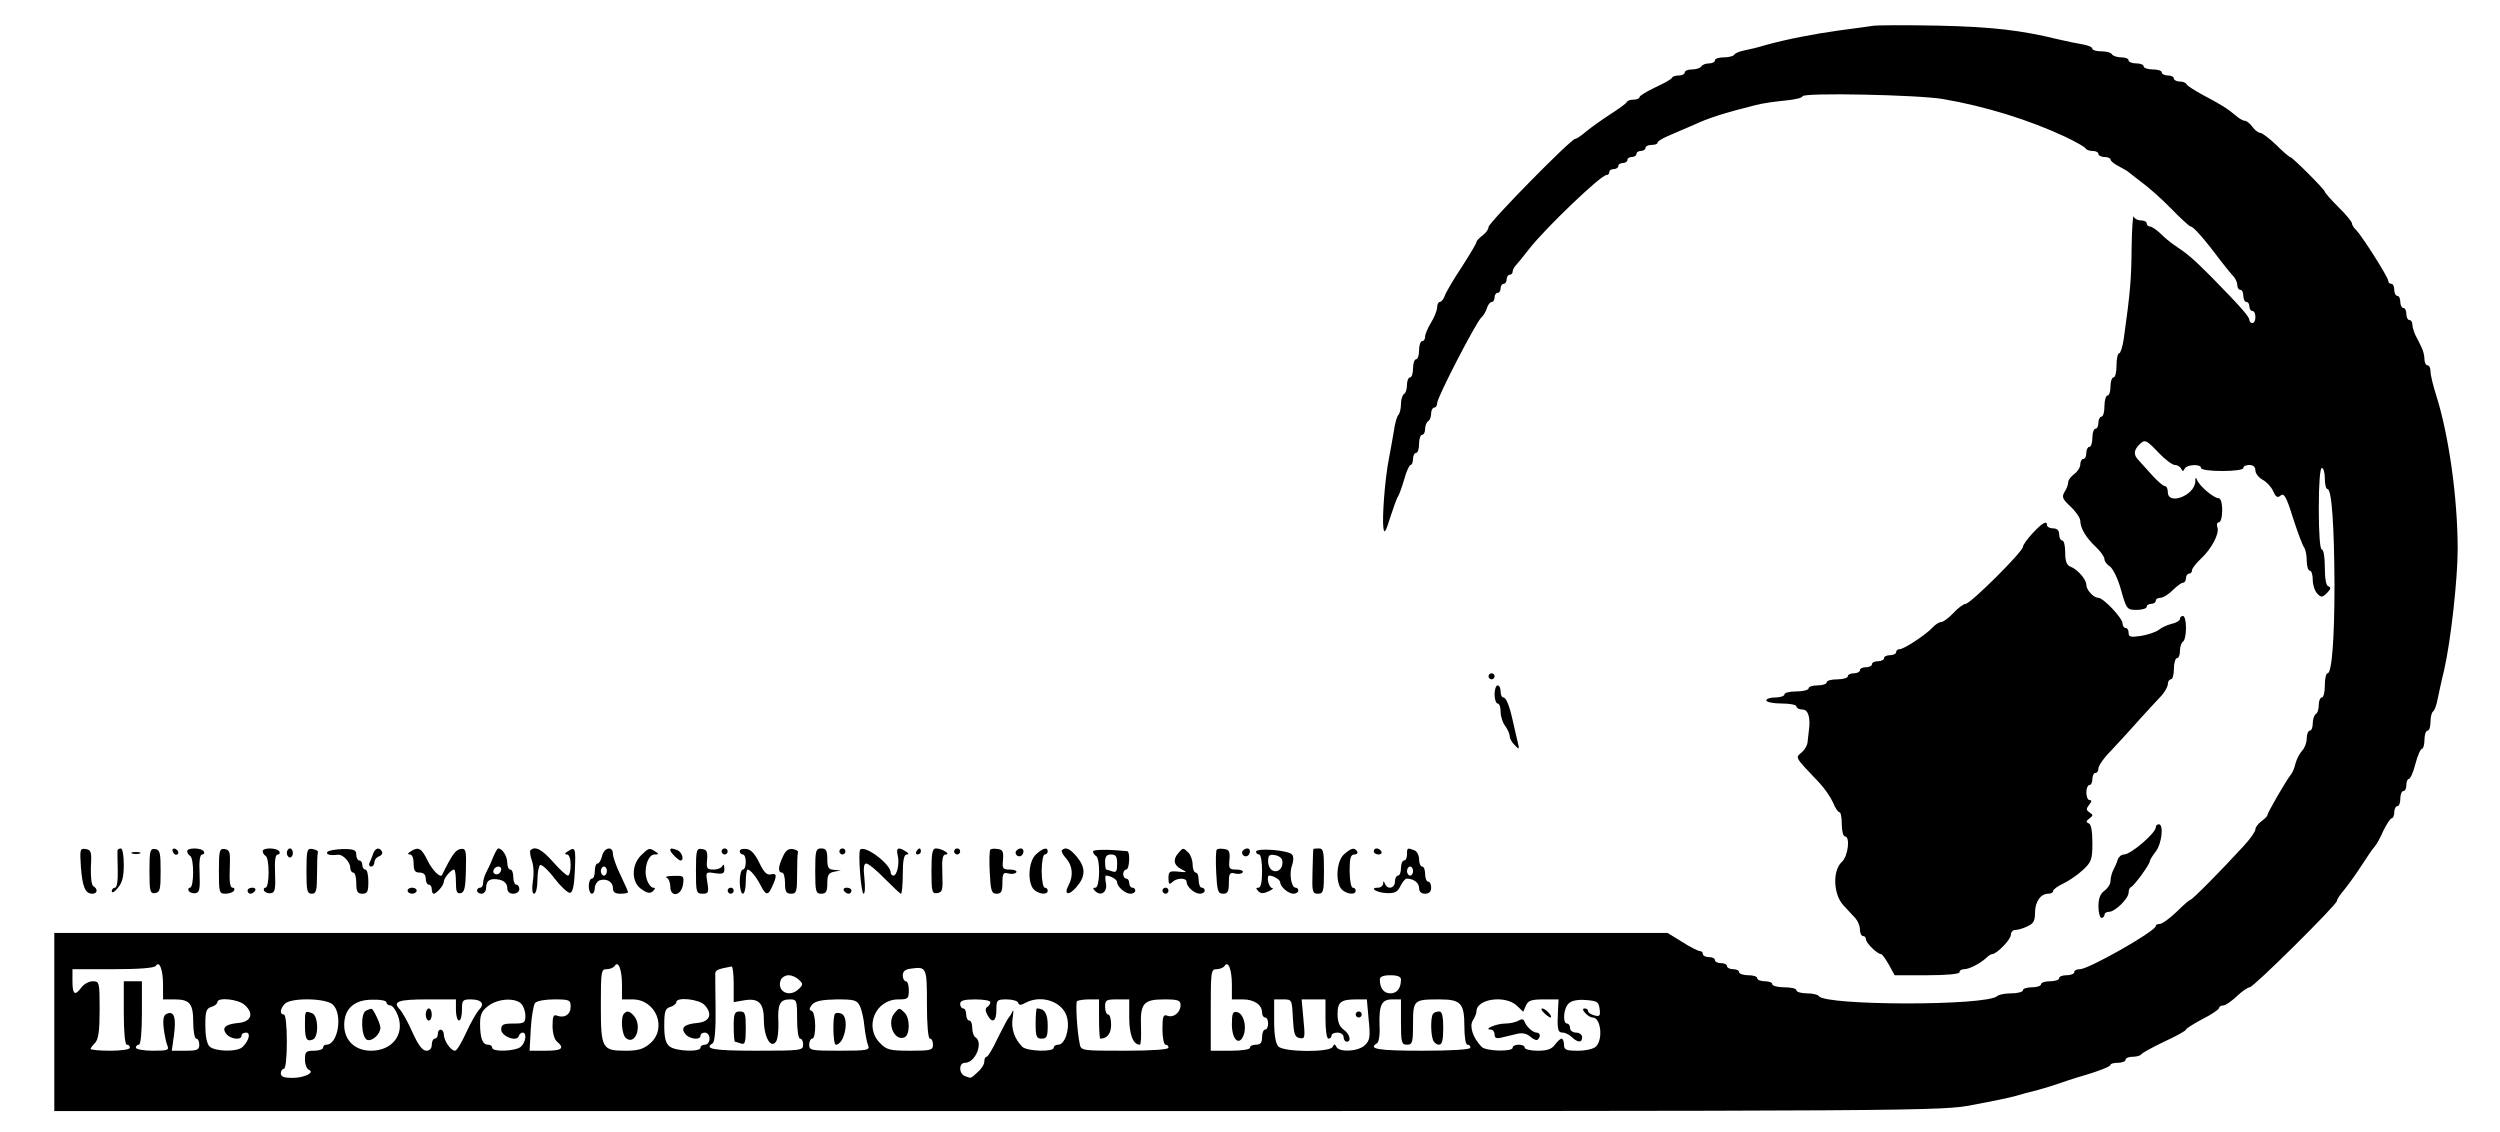<?xml version="1.0" standalone="no"?>
<!DOCTYPE svg PUBLIC "-//W3C//DTD SVG 20010904//EN"
 "http://www.w3.org/TR/2001/REC-SVG-20010904/DTD/svg10.dtd">
<svg version="1.0" xmlns="http://www.w3.org/2000/svg"
 width="828pt" height="375pt" viewBox="0 0 828 375"
 preserveAspectRatio="xMidYMid meet">

<g transform="translate(0,375) scale(0.1,-0.1)"
fill="#000000" stroke="none">
<path d="M6200 3664 c-14 -2 -63 -9 -110 -15 -86 -12 -173 -29 -245 -49 -22
-7 -52 -14 -68 -17 -15 -3 -30 -9 -33 -14 -3 -5 -18 -9 -35 -9 -16 0 -29 -4
-29 -10 0 -5 -9 -10 -19 -10 -11 0 -23 -4 -26 -10 -3 -5 -17 -10 -31 -10 -13
0 -24 -4 -24 -10 0 -5 -9 -10 -19 -10 -11 0 -21 -3 -23 -7 -1 -5 -27 -19 -55
-32 -29 -14 -53 -28 -53 -33 0 -4 -9 -8 -19 -8 -11 0 -21 -3 -23 -8 -1 -4 -26
-22 -54 -40 -28 -18 -64 -44 -80 -57 -16 -14 -33 -25 -37 -25 -14 0 -287 -278
-287 -292 0 -8 -9 -20 -20 -28 -11 -8 -20 -18 -20 -22 0 -4 -22 -41 -49 -83
-28 -42 -53 -85 -56 -95 -4 -11 -11 -20 -16 -20 -5 0 -9 -8 -9 -17 0 -10 -9
-33 -20 -51 -11 -18 -20 -39 -20 -47 0 -8 -4 -15 -10 -15 -5 0 -10 -13 -10
-30 0 -16 -4 -30 -10 -30 -5 0 -10 -13 -10 -30 0 -16 -4 -30 -10 -30 -5 0 -10
-11 -10 -24 0 -14 -4 -28 -10 -31 -5 -3 -10 -19 -10 -34 0 -15 -4 -31 -9 -36
-5 -6 -11 -28 -14 -50 -4 -22 -11 -65 -17 -95 -13 -65 -23 -196 -18 -230 3
-19 8 -11 22 35 11 33 22 65 26 70 4 6 13 31 21 58 7 26 17 47 21 47 4 0 8 9
8 20 0 11 5 20 10 20 6 0 10 14 10 30 0 17 5 30 10 30 6 0 10 9 10 19 0 11 5
23 10 26 6 3 10 15 10 26 0 10 5 19 10 19 6 0 10 7 10 15 0 19 126 262 145
282 8 7 17 22 20 33 3 11 11 20 16 20 5 0 9 7 9 15 0 8 5 15 10 15 6 0 10 7
10 15 0 8 5 15 10 15 6 0 10 7 10 15 0 8 5 15 10 15 6 0 10 5 10 11 0 6 6 16
13 23 6 7 26 31 42 52 54 69 237 244 255 244 6 0 10 5 10 10 0 6 7 10 15 10 8
0 15 5 15 10 0 6 7 10 15 10 8 0 15 5 15 10 0 6 7 10 15 10 8 0 15 5 15 10 0
6 7 10 15 10 8 0 15 5 15 10 0 6 9 10 20 10 11 0 20 3 20 8 0 4 15 13 33 21
17 7 56 24 86 37 49 23 102 40 206 66 22 6 66 12 98 15 31 3 57 9 57 14 0 13
384 5 465 -9 141 -24 288 -70 405 -125 36 -17 67 -35 68 -39 2 -4 12 -8 23 -8
10 0 19 -4 19 -10 0 -5 9 -10 20 -10 11 0 20 -4 20 -8 0 -5 12 -15 28 -23 15
-8 29 -16 32 -19 3 -3 23 -18 45 -35 22 -16 66 -55 97 -87 31 -32 60 -58 63
-58 10 0 47 -43 105 -120 14 -18 31 -39 38 -46 6 -7 12 -20 12 -28 0 -9 5 -16
10 -16 6 0 10 -9 10 -20 0 -11 5 -20 10 -20 6 0 10 -7 10 -15 0 -8 5 -15 10
-15 6 0 10 -9 10 -20 0 -11 -4 -20 -10 -20 -5 0 -10 5 -10 10 0 11 -27 42
-126 143 -60 60 -77 75 -125 107 -12 8 -32 25 -45 38 -13 12 -28 22 -34 22 -5
0 -10 5 -10 10 0 6 -9 10 -19 10 -11 0 -22 6 -24 13 -3 6 -6 -40 -7 -103 -1
-104 -4 -145 -26 -302 -4 -27 -11 -48 -15 -48 -5 0 -9 -18 -9 -40 0 -22 -4
-40 -10 -40 -5 0 -10 -13 -10 -30 0 -16 -4 -30 -10 -30 -5 0 -10 -16 -10 -35
0 -19 -4 -35 -10 -35 -5 0 -10 -9 -10 -20 0 -11 -4 -20 -10 -20 -5 0 -10 -13
-10 -30 0 -16 -4 -30 -10 -30 -5 0 -10 -9 -10 -20 0 -11 -4 -20 -10 -20 -5 0
-10 -8 -10 -18 0 -10 -9 -24 -20 -32 -11 -8 -20 -20 -20 -27 0 -7 -5 -22 -12
-32 -10 -17 -7 -24 20 -49 18 -17 32 -38 32 -47 0 -24 19 -56 52 -87 15 -14
28 -32 28 -40 0 -7 8 -18 18 -24 10 -7 27 -41 37 -78 18 -64 20 -66 52 -66 18
0 33 5 33 10 0 6 7 10 15 10 8 0 15 5 15 10 0 6 7 10 15 10 9 0 27 11 41 25
14 14 29 25 34 25 6 0 10 7 10 15 0 8 5 15 10 15 6 0 10 5 10 11 0 6 13 23 29
38 36 33 63 85 55 105 -3 9 -1 16 5 16 6 0 11 17 11 40 0 25 -5 40 -12 40 -16
0 -63 40 -71 60 -4 11 -6 9 -6 -5 -2 -46 -91 -80 -91 -35 0 11 -4 20 -10 20
-5 0 -24 16 -42 36 -18 20 -39 43 -45 50 -17 17 -16 32 1 50 20 20 23 19 66
-26 21 -22 45 -40 53 -40 9 0 18 -6 21 -12 5 -10 7 -10 12 0 7 14 54 16 54 2
0 -6 30 -10 70 -10 40 0 70 4 70 10 0 6 9 10 20 10 13 0 20 -7 20 -18 0 -10
11 -24 24 -31 13 -7 29 -24 35 -38 9 -20 14 -23 25 -14 11 9 19 -5 41 -76 16
-49 32 -92 37 -97 4 -6 8 -25 8 -43 0 -18 5 -33 10 -33 6 0 10 -14 10 -31 0
-17 7 -37 15 -45 13 -14 17 -13 32 2 13 13 14 19 5 22 -8 2 -12 25 -12 63 0
33 -4 59 -10 59 -6 0 -10 52 -10 135 0 83 4 135 10 135 6 0 10 -16 10 -35 0
-19 4 -35 9 -35 14 0 22 -123 23 -315 0 -185 -9 -295 -23 -295 -5 0 -9 -18 -9
-40 0 -22 -4 -40 -10 -40 -5 0 -10 -11 -10 -24 0 -14 -4 -28 -10 -31 -5 -3
-10 -17 -10 -31 0 -13 -4 -24 -10 -24 -5 0 -10 -12 -10 -26 0 -14 -7 -32 -15
-40 -8 -9 -18 -27 -22 -42 -3 -14 -10 -31 -15 -37 -14 -16 -78 -127 -78 -134
0 -4 -9 -13 -20 -21 -11 -8 -20 -20 -20 -27 0 -7 -17 -31 -37 -53 -77 -84
-172 -180 -178 -180 -3 0 -24 -18 -46 -40 -23 -22 -48 -40 -55 -40 -8 0 -14
-3 -14 -7 0 -17 -222 -143 -251 -143 -11 0 -19 -4 -19 -10 0 -5 -11 -10 -25
-10 -14 0 -25 -4 -25 -10 0 -5 -13 -10 -30 -10 -16 0 -30 -4 -30 -10 0 -5 -13
-10 -30 -10 -16 0 -30 -4 -30 -10 0 -5 -17 -10 -38 -10 -21 0 -42 -4 -47 -9
-35 -33 -571 -32 -591 0 -3 5 -21 9 -40 9 -19 0 -34 5 -34 10 0 6 -18 10 -40
10 -22 0 -40 5 -40 10 0 6 -11 10 -25 10 -14 0 -25 5 -25 10 0 6 -13 10 -30
10 -16 0 -30 5 -30 10 0 6 -9 10 -20 10 -11 0 -20 5 -20 10 0 6 -9 10 -20 10
-11 0 -20 5 -20 10 0 6 -9 10 -20 10 -11 0 -20 5 -20 10 0 6 -4 10 -10 10 -5
0 -32 13 -58 30 l-49 30 -2672 0 -2671 0 0 -295 0 -295 3124 0 c3112 0 3125 0
3233 21 59 11 122 24 138 29 17 5 50 14 75 20 25 7 54 16 65 20 11 4 55 19 97
31 43 13 78 27 78 32 0 4 11 7 25 7 14 0 25 5 25 10 0 6 11 10 24 10 13 0 26
4 28 8 2 4 36 23 76 42 39 18 72 36 72 40 0 3 25 19 55 35 30 15 55 32 55 37
0 4 6 8 14 8 7 0 27 14 44 30 18 17 37 30 43 30 13 0 289 274 289 286 0 5 11
22 25 38 13 16 39 52 57 80 18 28 37 56 43 62 6 6 19 30 29 53 11 22 23 41 28
41 4 0 8 9 8 20 0 11 5 20 10 20 6 0 10 11 10 25 0 14 5 25 10 25 6 0 10 9 10
20 0 11 4 20 8 20 5 0 15 22 22 50 7 27 17 50 22 50 4 0 8 14 8 30 0 17 5 30
10 30 6 0 10 13 10 29 0 17 4 32 9 35 4 3 11 20 14 38 4 18 13 62 22 98 22 95
45 302 45 401 0 169 -29 375 -70 506 -11 34 -20 71 -20 83 0 11 -4 20 -10 20
-5 0 -10 9 -10 20 0 11 -4 29 -10 40 -5 11 -14 29 -20 40 -5 11 -10 27 -10 35
0 8 -4 15 -10 15 -5 0 -10 9 -10 20 0 11 -4 20 -10 20 -5 0 -10 9 -10 20 0 11
-4 20 -10 20 -5 0 -10 9 -10 20 0 11 -4 20 -10 20 -5 0 -10 4 -10 10 0 12 -86
147 -106 168 -8 7 -14 17 -14 22 0 5 -20 30 -45 54 -25 25 -45 48 -45 51 0 7
-108 115 -115 115 -3 0 -24 18 -46 40 -23 22 -47 40 -53 40 -6 0 -18 9 -26 20
-8 11 -19 20 -25 20 -6 0 -20 8 -31 18 -26 22 -48 36 -109 68 -27 15 -51 30
-53 35 -2 5 -12 9 -23 9 -10 0 -19 5 -19 10 0 6 -9 10 -20 10 -11 0 -20 5 -20
10 0 6 -13 10 -30 10 -16 0 -30 5 -30 10 0 6 -11 10 -25 10 -14 0 -25 5 -25
10 0 6 -11 10 -24 10 -14 0 -28 5 -31 10 -3 6 -19 10 -36 10 -16 0 -29 4 -29
9 0 5 -15 11 -32 14 -18 3 -53 10 -78 16 -127 31 -220 42 -400 46 -107 2 -206
2 -220 -1z m-5660 -3176 l0 -48 38 0 c51 0 62 -14 62 -77 0 -29 5 -53 10 -53
6 0 10 -9 10 -20 0 -17 -7 -20 -45 -20 l-46 0 7 50 c8 59 1 82 -22 73 -12 -4
-15 -16 -12 -47 3 -23 8 -49 12 -58 7 -16 2 -18 -48 -18 -31 0 -56 5 -56 10 0
6 5 10 10 10 6 0 10 42 10 105 l0 105 -30 0 -30 0 0 -105 c0 -63 4 -105 10
-105 6 0 10 -4 10 -10 0 -6 -28 -10 -65 -10 -36 0 -65 3 -65 6 0 3 7 12 15 20
11 12 15 39 15 110 0 91 -1 94 -23 94 -12 0 -29 -9 -37 -20 -22 -30 -30 -24
-30 20 l0 40 134 0 c88 0 137 4 142 11 12 19 24 -13 24 -63z m1520 0 l0 -48
35 0 c78 0 116 -96 58 -146 -22 -19 -40 -24 -81 -24 -78 0 -82 7 -82 149 0
113 1 121 19 121 11 0 23 5 27 11 12 19 24 -13 24 -63z m2020 0 l0 -48 36 0
c38 0 64 -18 64 -44 0 -9 5 -16 10 -16 6 0 10 -9 10 -20 0 -11 -4 -20 -10 -20
-5 0 -10 -11 -10 -25 0 -18 -5 -25 -20 -25 -11 0 -20 -4 -20 -10 0 -6 -28 -10
-65 -10 l-65 0 0 135 c0 127 1 135 19 135 11 0 23 5 27 11 12 19 24 -13 24
-63z m-1650 3 l0 -60 35 6 c48 8 65 -9 65 -66 0 -55 23 -96 40 -71 6 8 9 38 8
65 -3 59 5 75 38 75 23 0 24 -3 24 -65 0 -37 4 -65 10 -65 6 0 10 -9 10 -20 0
-19 -7 -20 -155 -20 -142 0 -176 6 -144 25 6 5 10 47 9 114 -1 58 -1 111 -1
118 1 10 10 14 54 22 4 0 7 -26 7 -58z m640 -67 c0 -69 4 -114 10 -114 6 0 10
-9 10 -20 0 -18 -7 -20 -75 -20 -67 0 -79 3 -100 25 -54 53 -16 145 60 145 32
0 35 2 35 30 0 17 -4 30 -10 30 -5 0 -10 9 -10 19 0 14 8 21 28 23 51 7 52 4
52 -118z m-424 81 c14 -13 14 -17 0 -30 -31 -31 -75 -9 -60 30 4 8 15 15 26
15 11 0 26 -7 34 -15z m1994 1 c0 -29 -13 -46 -35 -46 -22 0 -35 17 -35 46 0
9 11 14 35 14 24 0 35 -5 35 -14z m-3829 -85 c31 -28 21 -55 -21 -59 -44 -4
-57 -16 -40 -37 14 -17 50 -21 50 -5 0 6 7 10 15 10 16 0 10 -26 -11 -47 -17
-18 -92 -16 -110 1 -9 9 -14 35 -14 70 0 46 3 56 20 61 11 3 20 11 20 16 0 17
70 10 91 -10z m291 2 c34 -31 18 -133 -21 -133 -6 0 -11 -4 -11 -10 0 -5 -13
-10 -30 -10 -26 0 -30 -3 -30 -29 0 -16 6 -32 13 -34 21 -9 -15 -27 -55 -27
-27 0 -38 4 -38 15 0 8 5 15 10 15 6 0 10 37 10 90 0 53 -4 90 -10 90 -14 0
-13 18 3 35 18 21 135 20 159 -2z m178 7 c0 -5 6 -10 13 -10 7 0 18 -15 25
-34 23 -62 -19 -116 -89 -116 -53 0 -89 34 -89 85 0 54 33 84 93 84 26 1 47
-3 47 -9z m230 -25 c0 -19 5 -35 10 -35 6 0 10 16 10 35 0 32 2 35 29 35 36 0
48 -15 27 -35 -8 -9 -27 -42 -42 -75 -15 -33 -31 -60 -37 -60 -14 0 -36 32
-37 53 0 21 -20 23 -20 2 0 -8 -4 -15 -10 -15 -5 0 -10 -9 -10 -20 0 -13 -7
-20 -18 -20 -13 0 -27 19 -46 61 -15 34 -34 68 -42 76 -25 26 -5 33 92 33 l94
0 0 -35z m216 21 c8 -8 14 -26 14 -40 0 -24 -4 -26 -40 -26 -33 0 -40 -3 -40
-20 0 -22 51 -42 58 -22 2 7 8 12 13 12 14 0 11 -30 -5 -46 -16 -16 -96 -19
-96 -4 0 6 -6 10 -14 10 -18 0 -26 22 -26 70 0 30 6 43 28 59 32 24 87 27 108
7z m164 -10 c0 -26 -20 -39 -45 -30 -12 5 -15 -2 -15 -34 0 -23 6 -45 15 -52
26 -22 16 -30 -38 -30 l-53 0 4 73 c2 39 9 78 14 85 6 7 33 12 64 12 50 0 54
-2 54 -24z m444 5 c27 -30 17 -55 -24 -59 -44 -4 -57 -16 -40 -37 14 -17 50
-21 50 -5 0 6 7 10 15 10 8 0 15 -9 15 -20 0 -11 -7 -20 -15 -20 -8 0 -15 -4
-15 -10 0 -15 -82 -12 -102 4 -13 10 -18 28 -18 69 0 47 3 57 20 62 11 3 20
11 20 16 0 18 76 10 94 -10z m514 -3 c6 -13 13 -43 15 -68 3 -25 8 -53 12 -62
7 -16 -2 -18 -94 -18 -94 0 -101 1 -101 20 0 11 5 20 10 20 14 0 13 87 -2 92
-9 3 -8 9 2 21 11 12 33 16 81 17 58 0 67 -2 77 -22z m432 13 c0 -6 -5 -13
-10 -16 -7 -4 -7 -13 0 -26 16 -30 30 -23 30 16 0 33 2 35 34 35 19 0 36 -5
38 -11 3 -9 9 -9 25 0 55 29 128 1 138 -53 8 -38 -9 -86 -30 -86 -8 0 -15 -4
-15 -10 0 -15 -89 -12 -104 3 -26 26 -38 60 -32 96 3 20 3 29 -1 21 -3 -8 -9
-17 -12 -20 -3 -3 -19 -33 -36 -67 -16 -35 -33 -63 -37 -63 -5 0 -8 -7 -8 -16
0 -9 -10 -25 -22 -35 -24 -22 -21 -21 -42 -13 -21 8 -21 44 0 44 35 0 62 68
34 85 -5 3 -10 17 -10 31 0 13 -4 24 -10 24 -5 0 -10 9 -10 20 0 11 -4 20 -10
20 -5 0 -10 7 -10 15 0 11 12 15 50 15 28 0 50 -4 50 -9z m360 -56 c0 -36 2
-65 4 -65 23 0 36 17 36 46 0 19 -4 34 -10 34 -5 0 -10 11 -10 25 0 23 4 25
40 25 l40 0 0 -61 c0 -55 13 -89 35 -89 4 0 5 27 4 59 -3 78 8 91 77 91 46 0
54 -3 54 -19 0 -24 -23 -43 -44 -35 -13 5 -16 -2 -16 -45 0 -28 5 -51 10 -51
6 0 10 -4 10 -10 0 -6 -55 -10 -145 -10 -142 0 -145 0 -149 23 -9 42 -14 135
-9 141 4 3 21 6 40 6 l33 0 0 -65z m642 3 c3 -52 6 -63 22 -66 18 -4 19 1 13
62 l-6 66 39 0 40 0 0 -65 c0 -37 4 -65 10 -65 6 0 10 5 10 10 0 6 9 10 20 10
11 0 20 -7 20 -15 0 -8 5 -15 10 -15 17 0 11 25 -10 40 -14 10 -20 26 -20 51
0 41 11 49 64 49 l33 0 6 -67 c6 -58 4 -69 -13 -85 -22 -21 -85 -24 -94 -5 -5
10 -7 10 -12 0 -8 -19 -161 -18 -180 1 -9 10 -14 37 -14 85 l0 71 30 0 c29 0
29 -1 32 -62z m358 -13 c0 -68 2 -75 20 -75 18 0 20 7 20 69 0 79 2 81 87 81
71 0 83 -12 83 -89 0 -34 4 -61 10 -61 6 0 10 -4 10 -10 0 -6 -60 -10 -160
-10 -147 0 -181 6 -149 25 6 4 10 30 8 59 -2 68 7 86 42 86 l29 0 0 -75z m383
55 l22 -21 9 21 c7 16 18 20 58 20 l50 0 -2 -37 c-3 -62 -1 -73 16 -73 8 0 22
-7 30 -15 20 -19 34 -19 34 0 0 8 -9 15 -20 15 -11 0 -20 7 -20 15 0 8 -4 15
-10 15 -15 0 -12 50 5 66 10 10 29 14 57 12 38 -3 43 -6 46 -30 3 -22 0 -26
-17 -21 -12 3 -21 9 -21 14 0 5 -5 9 -11 9 -8 0 -8 -5 1 -15 7 -8 18 -15 25
-15 27 0 35 -72 11 -96 -8 -8 -34 -14 -60 -14 -39 0 -46 3 -46 20 0 11 -4 20
-8 20 -4 0 -14 -9 -22 -20 -11 -15 -26 -20 -57 -20 -24 0 -43 5 -43 10 0 6 -9
10 -20 10 -11 0 -20 -4 -20 -10 0 -14 -89 -12 -103 3 -29 30 -41 68 -29 87 7
11 12 24 12 30 0 42 94 55 133 20z"/>
<path d="M2067 393 c-12 -11 -8 -70 6 -81 31 -26 55 39 27 73 -14 16 -23 19
-33 8z"/>
<path d="M4080 357 c0 -51 25 -73 39 -35 11 30 -1 72 -22 76 -14 3 -17 -5 -17
-41z"/>
<path d="M2430 350 c0 -27 2 -50 4 -50 2 0 11 -3 20 -6 13 -5 16 3 16 50 0 49
-2 56 -20 56 -17 0 -20 -7 -20 -50z"/>
<path d="M2963 395 c-27 -31 -2 -94 32 -81 19 7 20 63 1 82 -17 17 -18 17 -33
-1z"/>
<path d="M1010 357 c0 -48 5 -58 26 -50 20 7 19 79 -2 87 -24 9 -24 9 -24 -37z"/>
<path d="M1213 403 c-20 -7 -17 -89 3 -97 16 -6 43 18 44 40 0 13 -24 64 -30
63 -3 0 -11 -3 -17 -6z"/>
<path d="M1410 390 c0 -11 5 -20 10 -20 6 0 10 9 10 20 0 11 -4 20 -10 20 -5
0 -10 -9 -10 -20z"/>
<path d="M2766 393 c-9 -9 -7 -103 2 -103 30 0 47 92 18 103 -8 3 -17 3 -20 0z"/>
<path d="M3430 360 c0 -43 3 -50 20 -50 17 0 20 7 20 44 0 40 -11 56 -36 56
-2 0 -4 -22 -4 -50z"/>
<path d="M4490 390 c0 -5 5 -10 10 -10 6 0 10 5 10 10 0 6 -4 10 -10 10 -5 0
-10 -4 -10 -10z"/>
<path d="M4747 393 c-9 -8 -9 -66 -1 -87 3 -9 12 -16 20 -16 10 0 14 15 14 55
0 39 -4 55 -13 55 -8 0 -17 -3 -20 -7z"/>
<path d="M5114 395 c8 -8 18 -15 22 -15 3 0 1 7 -6 15 -7 8 -17 15 -22 15 -5
0 -3 -7 6 -15z"/>
<path d="M5030 370 c-8 -5 -28 -10 -45 -10 -29 0 -75 -20 -47 -20 6 0 12 -7
12 -16 0 -12 6 -15 25 -10 14 3 36 9 50 12 17 4 32 1 44 -10 10 -9 21 -13 24
-9 11 10 8 23 -4 23 -12 0 -34 20 -40 37 -3 8 -9 9 -19 3z"/>
<path d="M6733 1985 c-18 -19 -33 -40 -33 -46 0 -16 -174 -189 -190 -189 -6 0
-25 -13 -40 -30 -15 -16 -34 -30 -40 -30 -7 0 -20 -8 -29 -18 -22 -24 -95 -72
-109 -72 -7 0 -12 -4 -12 -10 0 -5 -9 -10 -20 -10 -11 0 -20 -4 -20 -10 0 -5
-9 -10 -20 -10 -11 0 -20 -4 -20 -10 0 -5 -9 -10 -20 -10 -11 0 -20 -4 -20
-10 0 -5 -9 -10 -20 -10 -11 0 -20 -4 -20 -10 0 -5 -16 -10 -35 -10 -19 0 -35
-4 -35 -10 0 -5 -13 -10 -30 -10 -16 0 -30 -4 -30 -10 0 -5 -18 -10 -40 -10
-22 0 -40 -4 -40 -10 0 -5 -13 -10 -30 -10 -16 0 -30 -4 -30 -10 0 -5 23 -10
50 -10 28 0 50 -4 50 -10 0 -5 9 -10 20 -10 19 0 27 -27 21 -70 -1 -8 -3 -24
-4 -35 0 -11 -9 -28 -20 -37 -21 -19 -25 -12 59 -101 17 -18 37 -47 45 -65 7
-18 17 -32 21 -32 5 0 8 -18 8 -40 0 -22 5 -40 10 -40 19 0 11 -66 -10 -85
-31 -28 -28 -107 5 -143 14 -15 32 -34 40 -43 8 -9 15 -25 15 -37 0 -12 5 -22
10 -22 6 0 10 -5 10 -11 0 -12 38 -49 50 -49 4 0 15 -16 26 -35 l19 -35 107 0
c65 0 108 4 108 10 0 6 7 10 15 10 17 0 52 18 73 37 7 7 16 13 20 13 15 0 62
48 62 64 0 9 7 16 15 16 8 0 26 5 40 12 20 9 25 18 25 45 0 37 19 63 44 63 9
0 16 4 16 9 0 5 15 16 34 25 19 9 48 29 65 45 28 26 31 35 31 89 0 39 -4 62
-12 65 -10 4 -9 8 2 16 13 10 13 12 1 20 -12 8 -12 12 -2 25 9 11 10 16 2 16
-6 0 -11 11 -11 25 0 14 5 25 10 25 6 0 10 9 10 20 0 11 5 20 10 20 6 0 10 7
10 15 0 9 19 36 43 60 23 25 65 70 92 101 28 30 60 66 73 79 12 13 22 31 22
40 0 8 5 15 10 15 6 0 10 16 10 35 0 19 5 35 10 35 6 0 10 11 10 24 0 14 5 28
10 31 6 3 10 24 10 46 0 21 -4 39 -10 39 -5 0 -10 -4 -10 -10 0 -5 -12 -13
-27 -16 -16 -4 -35 -13 -43 -20 -9 -7 -35 -16 -58 -20 -35 -5 -42 -4 -42 10 0
9 -4 16 -10 16 -5 0 -10 7 -10 15 0 18 -64 85 -80 85 -16 0 -40 26 -40 43 0
18 -29 51 -52 60 -13 5 -18 17 -18 47 0 22 -4 40 -10 40 -5 0 -10 9 -10 20 0
13 -7 20 -20 20 -11 0 -20 5 -20 10 0 17 -14 10 -47 -25z"/>
<path d="M4930 1510 c0 -5 5 -10 10 -10 6 0 10 5 10 10 0 6 -4 10 -10 10 -5 0
-10 -4 -10 -10z"/>
<path d="M4950 1450 c0 -16 5 -30 10 -30 6 0 10 -12 10 -27 0 -16 7 -37 15
-47 8 -11 15 -26 15 -34 0 -7 7 -21 17 -30 15 -16 16 -15 9 13 -4 17 -11 46
-15 65 -12 55 -23 80 -32 80 -5 0 -9 9 -9 20 0 11 -4 20 -10 20 -5 0 -10 -13
-10 -30z"/>
<path d="M7140 1010 c0 -19 -83 -90 -105 -90 -9 0 -18 -8 -21 -17 -3 -10 -10
-26 -15 -35 -5 -10 -9 -26 -9 -36 0 -10 -9 -24 -20 -32 -14 -10 -20 -26 -20
-52 0 -21 5 -38 10 -38 6 0 10 5 10 10 0 6 7 10 15 10 20 0 65 44 65 64 0 8 3
16 8 18 10 4 62 75 62 85 0 4 9 19 20 33 20 26 27 90 10 90 -5 0 -10 -4 -10
-10z"/>
<path d="M268 878 c5 -65 14 -88 38 -88 17 0 19 16 3 25 -6 4 -9 31 -8 64 3
50 1 56 -17 59 -19 3 -20 -1 -16 -60z"/>
<path d="M389 933 c0 -5 0 -34 1 -65 1 -36 -3 -58 -9 -58 -6 0 -11 -6 -11 -12
1 -7 10 -2 20 11 15 17 20 38 20 77 0 30 -4 54 -10 54 -5 0 -10 -3 -11 -7z"/>
<path d="M495 865 c0 -68 2 -75 19 -73 16 3 18 12 18 73 0 61 -2 70 -18 73
-17 2 -19 -5 -19 -73z"/>
<path d="M572 931 c2 -7 7 -12 11 -12 12 1 9 15 -3 20 -7 2 -11 -2 -8 -8z"/>
<path d="M620 931 c0 -6 5 -13 10 -16 13 -8 13 -105 -1 -105 -5 0 -7 -5 -4
-11 4 -5 14 -9 23 -7 13 2 15 15 13 66 -2 41 1 62 9 62 6 0 8 5 5 10 -8 13
-55 13 -55 1z"/>
<path d="M725 865 c0 -71 1 -75 22 -75 12 0 25 5 28 10 3 6 1 10 -5 10 -8 0
-11 21 -9 63 2 55 1 62 -17 65 -17 2 -19 -4 -19 -73z"/>
<path d="M870 931 c0 -6 5 -13 10 -16 13 -8 13 -105 -1 -105 -5 0 -7 -5 -4
-11 4 -5 14 -9 23 -7 13 2 15 15 13 66 -2 41 1 62 9 62 6 0 8 5 5 10 -8 13
-55 13 -55 1z"/>
<path d="M950 925 c0 -8 5 -15 10 -15 6 0 10 7 10 15 0 8 -4 15 -10 15 -5 0
-10 -7 -10 -15z"/>
<path d="M1015 865 c0 -65 2 -75 18 -75 14 0 17 10 17 65 0 36 1 68 3 73 1 4
-7 8 -18 10 -18 3 -20 -3 -20 -73z"/>
<path d="M1084 928 c-5 -8 9 -12 34 -9 17 3 42 -24 42 -43 0 -9 5 -16 10 -16
6 0 10 -16 10 -35 0 -28 4 -35 20 -35 17 0 20 7 20 40 0 22 -4 40 -10 40 -5 0
-10 7 -10 15 0 8 -4 15 -10 15 -5 0 -10 9 -10 19 0 16 -7 19 -45 19 -25 -1
-48 -5 -51 -10z"/>
<path d="M1236 923 c-3 -10 -9 -24 -12 -30 -3 -7 -1 -13 5 -13 6 0 11 6 11 14
0 8 7 17 16 20 8 3 12 10 9 16 -9 15 -22 12 -29 -7z"/>
<path d="M1360 930 c-10 -6 -11 -10 -2 -10 7 0 12 -13 12 -30 0 -23 4 -30 20
-30 13 0 20 -7 20 -20 0 -11 5 -20 10 -20 6 0 10 -7 10 -15 0 -8 3 -15 6 -15
10 0 34 28 34 40 0 12 24 40 34 40 3 0 6 -18 6 -41 0 -32 3 -40 16 -37 12 2
16 18 17 76 2 67 0 73 -18 70 -16 -3 -27 -17 -61 -86 -5 -11 -32 15 -48 48
-20 41 -30 47 -56 30z"/>
<path d="M1632 908 c-7 -18 -18 -41 -23 -50 -5 -10 -9 -25 -9 -33 0 -8 -4 -15
-10 -15 -5 0 -10 -4 -10 -10 0 -5 7 -10 15 -10 8 0 15 9 15 19 0 26 15 34 46
27 15 -4 24 -14 24 -26 0 -13 7 -20 20 -20 11 0 20 7 20 15 0 8 -4 15 -10 15
-5 0 -10 11 -10 25 0 14 -4 25 -10 25 -5 0 -10 10 -10 23 0 21 -16 47 -30 47
-3 0 -11 -15 -18 -32z m28 -36 c0 -13 -12 -22 -22 -16 -10 6 -1 24 13 24 5 0
9 -4 9 -8z"/>
<path d="M1757 934 c-3 -3 -1 -18 4 -33 6 -14 8 -45 4 -68 -4 -28 -2 -43 4
-43 6 0 11 20 11 44 0 25 4 47 9 51 5 3 27 -17 48 -45 21 -27 44 -48 51 -47 9
1 14 25 16 75 3 74 2 79 -24 62 -10 -6 -11 -10 -2 -10 7 0 12 -14 12 -35 0
-19 -4 -35 -9 -35 -5 0 -27 20 -49 45 -37 42 -60 54 -75 39z"/>
<path d="M1994 915 c-3 -14 -10 -25 -15 -25 -5 0 -9 -11 -9 -25 0 -14 -4 -25
-10 -25 -5 0 -10 -11 -10 -25 0 -14 5 -25 10 -25 6 0 10 9 10 19 0 10 7 21 15
25 23 8 45 -4 45 -25 0 -14 7 -19 25 -19 14 0 25 2 25 5 0 3 -11 28 -25 57
-14 28 -25 60 -25 70 0 27 -29 22 -36 -7z m16 -50 c0 -8 -4 -15 -10 -15 -5 0
-10 7 -10 15 0 8 5 15 10 15 6 0 10 -7 10 -15z"/>
<path d="M2123 917 c-33 -33 -32 -91 3 -113 19 -13 28 -14 37 -5 8 8 8 11 0
11 -6 0 -16 12 -21 28 -11 34 4 82 26 82 15 0 15 2 2 10 -20 13 -21 12 -47
-13z"/>
<path d="M2220 934 c0 -7 27 -34 34 -34 13 0 5 28 -10 34 -19 7 -24 8 -24 0z"/>
<path d="M2305 865 c0 -70 1 -75 22 -75 19 0 21 4 16 36 -6 36 -6 37 25 32 27
-4 32 -1 31 16 0 12 -3 15 -6 9 -2 -7 -16 -13 -30 -13 -22 0 -24 4 -21 33 2
26 -1 33 -17 35 -18 3 -20 -3 -20 -73z"/>
<path d="M2390 930 c0 -5 5 -10 10 -10 6 0 10 5 10 10 0 6 -4 10 -10 10 -5 0
-10 -4 -10 -10z"/>
<path d="M2450 931 c0 -6 5 -11 10 -11 6 0 10 -11 10 -25 0 -14 -4 -25 -10
-25 -5 0 -10 -18 -10 -40 0 -22 5 -40 10 -40 6 0 10 18 10 40 0 22 3 40 6 40
9 0 28 -23 43 -52 18 -35 25 -35 39 -3 16 35 15 44 -5 39 -13 -3 -23 7 -38 38
-14 29 -27 44 -42 46 -13 2 -23 -1 -23 -7z"/>
<path d="M2593 913 c-16 -33 -17 -53 -3 -53 6 0 10 -16 10 -35 0 -28 4 -35 20
-35 18 0 20 7 20 65 0 36 1 68 3 73 1 4 -7 8 -18 10 -14 2 -24 -6 -32 -25z"/>
<path d="M2700 865 c0 -68 2 -75 20 -75 16 0 20 7 20 34 0 28 4 35 23 39 l22
4 -22 2 c-19 1 -23 7 -23 36 0 28 -4 35 -20 35 -18 0 -20 -7 -20 -75z"/>
<path d="M2780 930 c0 -5 5 -10 10 -10 6 0 10 5 10 10 0 6 -4 10 -10 10 -5 0
-10 -4 -10 -10z"/>
<path d="M2849 936 c-8 -8 3 -146 11 -146 5 0 6 23 3 50 -4 36 -2 50 6 50 7 0
34 -22 61 -50 27 -27 51 -50 54 -50 3 0 6 29 6 65 0 45 4 65 13 65 8 0 7 4 -3
10 -24 16 -33 12 -27 -12 7 -27 -2 -68 -14 -68 -5 0 -9 5 -9 10 0 28 -85 92
-101 76z"/>
<path d="M3035 930 c-3 -5 -1 -10 4 -10 6 0 11 5 11 10 0 6 -2 10 -4 10 -3 0
-8 -4 -11 -10z"/>
<path d="M3085 865 c0 -69 2 -75 19 -73 18 3 19 10 17 66 -2 46 1 62 11 62 19
0 -12 20 -32 20 -12 0 -15 -15 -15 -75z"/>
<path d="M3160 930 c0 -5 5 -10 10 -10 6 0 10 5 10 10 0 6 -4 10 -10 10 -5 0
-10 -4 -10 -10z"/>
<path d="M3280 936 c-3 -2 -4 -36 -2 -75 3 -62 6 -71 23 -71 15 0 19 7 19 36
0 31 3 36 20 31 11 -3 23 -1 26 4 3 5 -7 9 -21 9 -24 0 -26 3 -23 33 2 26 -1
33 -17 35 -12 2 -23 1 -25 -2z"/>
<path d="M3365 931 c-6 -11 9 -23 19 -14 9 9 7 23 -3 23 -6 0 -12 -4 -16 -9z"/>
<path d="M3432 921 c-26 -22 -30 -94 -8 -117 17 -16 46 -19 46 -4 0 6 -4 10
-10 10 -5 0 -10 25 -10 55 0 30 5 55 10 55 6 0 10 5 10 10 0 15 -15 12 -38 -9z"/>
<path d="M3517 934 c-3 -3 3 -15 14 -27 21 -23 25 -58 8 -89 -17 -32 1 -36 27
-5 30 35 30 64 0 100 -23 27 -37 33 -49 21z"/>
<path d="M3620 930 c0 -5 5 -12 10 -15 15 -9 13 -105 -2 -105 -9 0 -9 -3 -1
-11 19 -19 41 -4 36 25 -3 14 -3 26 0 26 15 0 37 -13 37 -22 0 -15 27 -38 44
-38 9 0 16 5 16 10 0 6 -4 10 -10 10 -5 0 -10 7 -10 15 0 8 -4 15 -10 15 -5 0
-10 7 -10 15 0 8 5 15 10 15 11 0 14 60 3 61 -60 6 -113 6 -113 -1z m80 -41
c0 -24 -3 -30 -16 -25 -9 3 -18 6 -20 6 -2 0 -4 11 -4 25 0 18 5 25 20 25 16
0 20 -7 20 -31z"/>
<path d="M3903 925 c-19 -21 -16 -41 10 -54 20 -10 20 -11 -10 -8 -29 3 -33 1
-33 -22 0 -19 3 -22 12 -13 15 15 48 16 48 1 0 -16 26 -39 44 -39 9 0 16 5 16
10 0 6 -4 10 -10 10 -5 0 -10 11 -10 25 0 14 -4 25 -10 25 -5 0 -10 12 -10 26
0 14 -6 32 -14 40 -17 17 -18 17 -33 -1z"/>
<path d="M4030 936 c-3 -2 -4 -36 -2 -75 3 -62 6 -71 23 -71 15 0 19 7 19 36
0 31 3 36 20 31 11 -3 23 -1 26 4 3 5 -7 9 -21 9 -24 0 -26 3 -23 33 2 26 -1
33 -17 35 -12 2 -23 1 -25 -2z"/>
<path d="M4115 931 c-6 -11 9 -23 19 -14 9 9 7 23 -3 23 -6 0 -12 -4 -16 -9z"/>
<path d="M4160 929 c0 -5 5 -9 10 -9 6 0 10 -25 10 -55 0 -36 -4 -55 -12 -55
-9 0 -9 -3 0 -12 8 -8 17 -8 34 0 13 6 17 11 11 11 -11 1 -20 41 -9 41 14 0
36 -14 36 -22 0 -15 27 -38 44 -38 9 0 16 5 16 10 0 6 -4 10 -9 10 -14 0 -22
46 -12 73 5 13 6 29 1 36 -9 15 -120 24 -120 10z m87 -29 c4 -23 -12 -41 -30
-34 -10 3 -17 17 -17 31 0 20 4 24 22 21 13 -2 24 -10 25 -18z"/>
<path d="M4350 938 c-1 -2 -2 -36 -3 -76 -2 -66 0 -72 18 -72 18 0 20 7 20 75
0 65 -2 75 -17 75 -10 0 -18 -1 -18 -2z"/>
<path d="M4452 921 c-26 -22 -30 -94 -8 -117 17 -16 46 -19 46 -4 0 6 -4 10
-10 10 -5 0 -10 25 -10 55 0 43 3 55 16 55 8 0 12 5 9 10 -9 14 -19 12 -43 -9z"/>
<path d="M4550 930 c0 -5 7 -10 16 -10 8 0 12 5 9 10 -3 6 -10 10 -16 10 -5 0
-9 -4 -9 -10z"/>
<path d="M4660 920 c0 -11 -4 -20 -10 -20 -5 0 -10 -11 -10 -25 0 -14 -4 -25
-10 -25 -5 0 -10 -9 -10 -20 0 -22 -25 -28 -33 -7 -4 10 -6 10 -6 0 -1 -7 -8
-13 -17 -13 -31 0 -4 -17 29 -18 27 -1 36 4 45 23 7 14 16 25 21 25 23 0 41
-14 41 -31 0 -12 7 -19 20 -19 13 0 20 7 20 20 0 11 -4 20 -10 20 -5 0 -10 11
-10 25 0 14 -4 25 -10 25 -5 0 -10 11 -10 24 0 13 -7 27 -16 30 -23 9 -24 8
-24 -14z m20 -55 c0 -8 -4 -15 -10 -15 -5 0 -10 7 -10 15 0 8 5 15 10 15 6 0
10 -7 10 -15z"/>
<path d="M438 923 c6 -2 18 -2 25 0 6 3 1 5 -13 5 -14 0 -19 -2 -12 -5z"/>
<path d="M2208 843 c6 -2 12 -16 12 -29 0 -37 36 -32 42 6 4 29 3 30 -31 29
-20 0 -30 -3 -23 -6z"/>
<path d="M820 800 c0 -5 4 -10 9 -10 6 0 13 5 16 10 3 6 -1 10 -9 10 -9 0 -16
-4 -16 -10z"/>
<path d="M1350 800 c0 -5 7 -10 15 -10 8 0 15 5 15 10 0 6 -7 10 -15 10 -8 0
-15 -4 -15 -10z"/>
<path d="M2410 800 c0 -5 5 -10 10 -10 6 0 10 5 10 10 0 6 -4 10 -10 10 -5 0
-10 -4 -10 -10z"/>
<path d="M2795 800 c3 -5 10 -10 16 -10 5 0 9 5 9 10 0 6 -7 10 -16 10 -8 0
-12 -4 -9 -10z"/>
<path d="M3850 800 c0 -5 5 -10 10 -10 6 0 10 5 10 10 0 6 -4 10 -10 10 -5 0
-10 -4 -10 -10z"/>
</g>
</svg>

